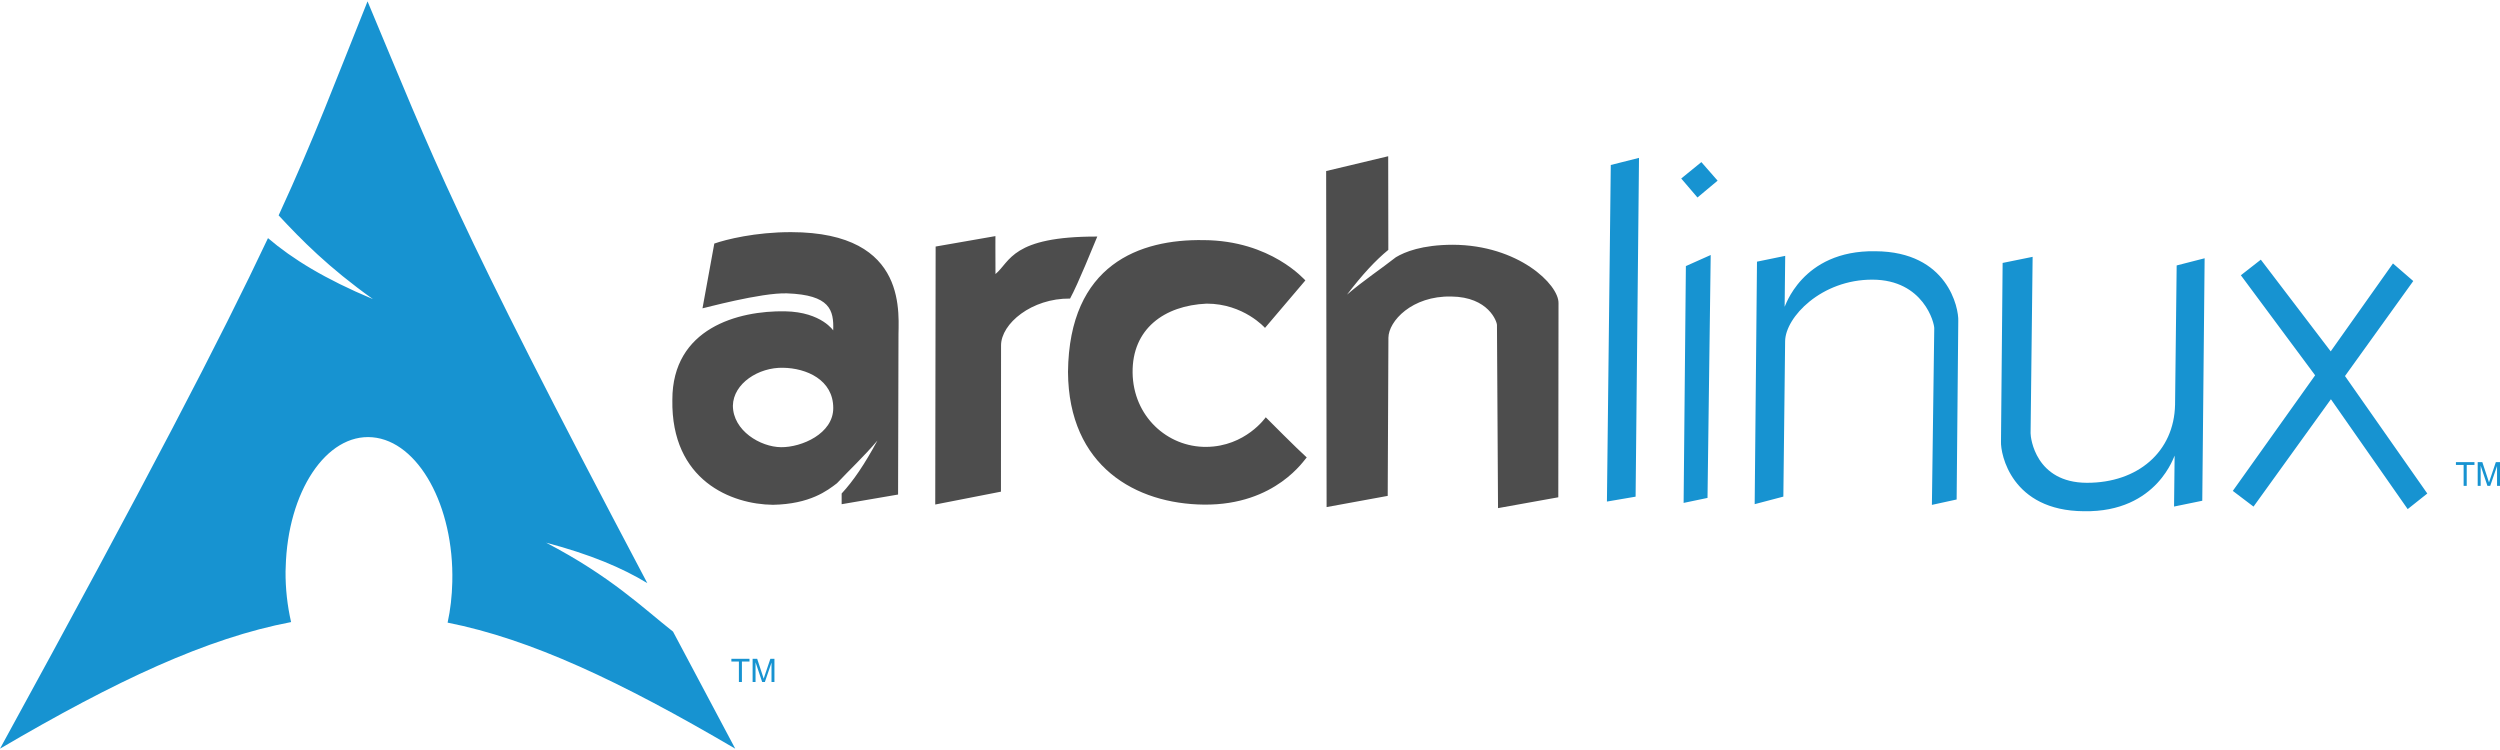 <svg width="200" height="60" viewBox="0 0 200 60" fill="none" xmlns="http://www.w3.org/2000/svg">
<g id="arch-linux-logo-1 1" clip-path="url(#clip0_173_159)">
<path id="Vector" d="M63.289 18.571C60.433 18.566 58.061 19.162 57.144 19.486L56.199 24.667C56.199 24.686 60.9 23.393 62.971 23.469C66.398 23.595 66.716 24.801 66.656 26.43C66.713 26.525 65.771 24.958 62.804 24.905C59.059 24.84 53.781 26.252 53.788 31.993C53.685 38.452 58.532 40.351 61.834 40.384C64.801 40.33 66.196 39.243 66.957 38.66C67.959 37.595 69.106 36.527 70.196 35.242C69.162 37.153 68.267 38.473 67.332 39.481V40.337L71.846 39.563L71.878 27.101C71.832 25.337 72.872 18.587 63.289 18.571ZM62.642 29.422C64.514 29.448 66.66 30.384 66.66 32.639C66.67 34.69 64.132 35.793 62.482 35.775C60.833 35.758 58.641 34.456 58.631 32.457C58.663 30.67 60.698 29.375 62.642 29.422ZM74.851 19.723L74.819 40.362L80.076 39.333L80.084 27.631C80.087 25.889 82.537 23.852 85.606 23.885C86.261 22.686 87.486 19.622 87.783 18.924C80.919 18.908 80.834 20.93 79.638 21.924C79.627 20.027 79.634 18.888 79.634 18.888L74.851 19.723V19.723ZM104.429 22.433C104.379 22.408 101.689 19.234 96.279 19.209C91.213 19.124 85.532 21.12 85.44 29.753C85.486 37.344 90.898 40.312 96.308 40.369C102.099 40.43 104.4 36.689 104.538 36.595C103.848 35.987 101.26 33.382 101.26 33.382C101.26 33.382 99.646 35.721 96.51 35.751C93.373 35.781 90.647 33.287 90.608 29.808C90.569 26.328 93.115 24.443 96.534 24.291C99.494 24.29 101.2 26.232 101.2 26.232L104.429 22.433ZM111.056 12.499L106.092 13.684L106.128 40.567L111.017 39.671L111.073 27.02C111.084 25.693 112.96 23.656 116.097 23.721C119.095 23.752 119.764 25.751 119.757 26.004L119.842 40.65L124.664 39.783L124.681 24.254C124.713 22.759 121.46 19.603 116.231 19.581C113.75 19.585 112.373 20.157 111.672 20.578C110.475 21.519 109.105 22.42 107.76 23.57C109.002 21.946 110.047 20.824 111.066 19.989L111.056 12.5V12.499Z" fill="#4D4D4D"/>
<path id="Vector_2" d="M128.862 13.199L131.121 12.63L130.848 39.733L128.554 40.125L128.862 13.199ZM134.87 21.287L136.856 20.4L136.601 39.833L134.689 40.233L134.87 21.287ZM134.498 14.28L136.109 12.968L137.408 14.453L135.797 15.8L134.498 14.28ZM140.559 20.933L142.817 20.469L142.771 24.532C142.768 24.707 144.07 19.994 150.032 20.099C155.823 20.131 156.708 24.659 156.662 25.673L156.531 39.959L154.552 40.391L154.74 26.281C154.768 25.869 153.89 22.384 149.798 22.372C145.709 22.359 142.831 25.373 142.81 27.298L142.668 39.729L140.374 40.333L140.559 20.933ZM176.182 40.06L173.924 40.524L173.97 36.462C173.973 36.29 172.671 41.003 166.709 40.898C160.918 40.862 160.036 36.336 160.079 35.321L160.21 21.035L162.61 20.547L162.447 34.658C162.443 35.044 162.85 38.61 166.943 38.624C171.032 38.635 173.934 36.135 174.005 32.37L174.133 21.236L176.37 20.662L176.182 40.06ZM180.866 20.773L179.269 22.021L185.21 30.024L178.625 39.272L180.282 40.528L186.473 31.939L192.615 40.729L194.184 39.481L187.599 30.083L193.061 22.483L191.437 21.076L186.456 28.109L180.866 20.773ZM29.404 0.106C26.785 6.63 25.206 10.898 22.291 17.229C24.078 19.154 26.272 21.396 29.835 23.929C26.005 22.327 23.392 20.718 21.439 19.05C17.708 26.962 11.862 38.232 -6.10352e-05 59.894C9.324 54.425 16.551 51.051 23.287 49.766C22.983 48.436 22.834 47.074 22.844 45.708L22.855 45.403C23.003 39.333 26.11 34.665 29.791 34.982C33.472 35.299 36.332 40.481 36.184 46.55C36.159 47.694 36.032 48.791 35.809 49.81C42.471 51.133 49.622 54.497 58.819 59.894C57.007 56.501 55.385 53.443 53.842 50.529C51.406 48.612 48.868 46.115 43.685 43.413C47.246 44.356 49.795 45.438 51.785 46.651C36.067 16.91 34.795 12.959 29.403 0.108L29.404 0.106ZM197.09 38.871V37.194H196.474V36.971H197.957V37.194H197.338V38.871H197.09ZM198.216 38.871V36.971H198.587L199.03 38.317C199.072 38.443 199.101 38.536 199.118 38.597C199.14 38.529 199.175 38.428 199.221 38.295L199.667 36.971H200V38.871H199.763V37.281L199.218 38.871H198.995L198.453 37.252V38.871H198.216ZM59.112 54.56V52.923H58.51V52.704H59.958V52.923H59.353V54.56H59.112ZM60.209 54.56V52.704H60.574L61.006 54.021C61.048 54.143 61.077 54.233 61.094 54.294C61.116 54.226 61.148 54.129 61.194 53.995L61.629 52.704H61.955V54.56H61.721V53.006L61.19 54.56H60.974L60.443 52.981V54.56H60.209Z" fill="#1793D1"/>
</g>
<defs>
<clipPath id="clip0_173_159">
<rect width="200" height="60" fill="white"/>
</clipPath>
</defs>
</svg>
